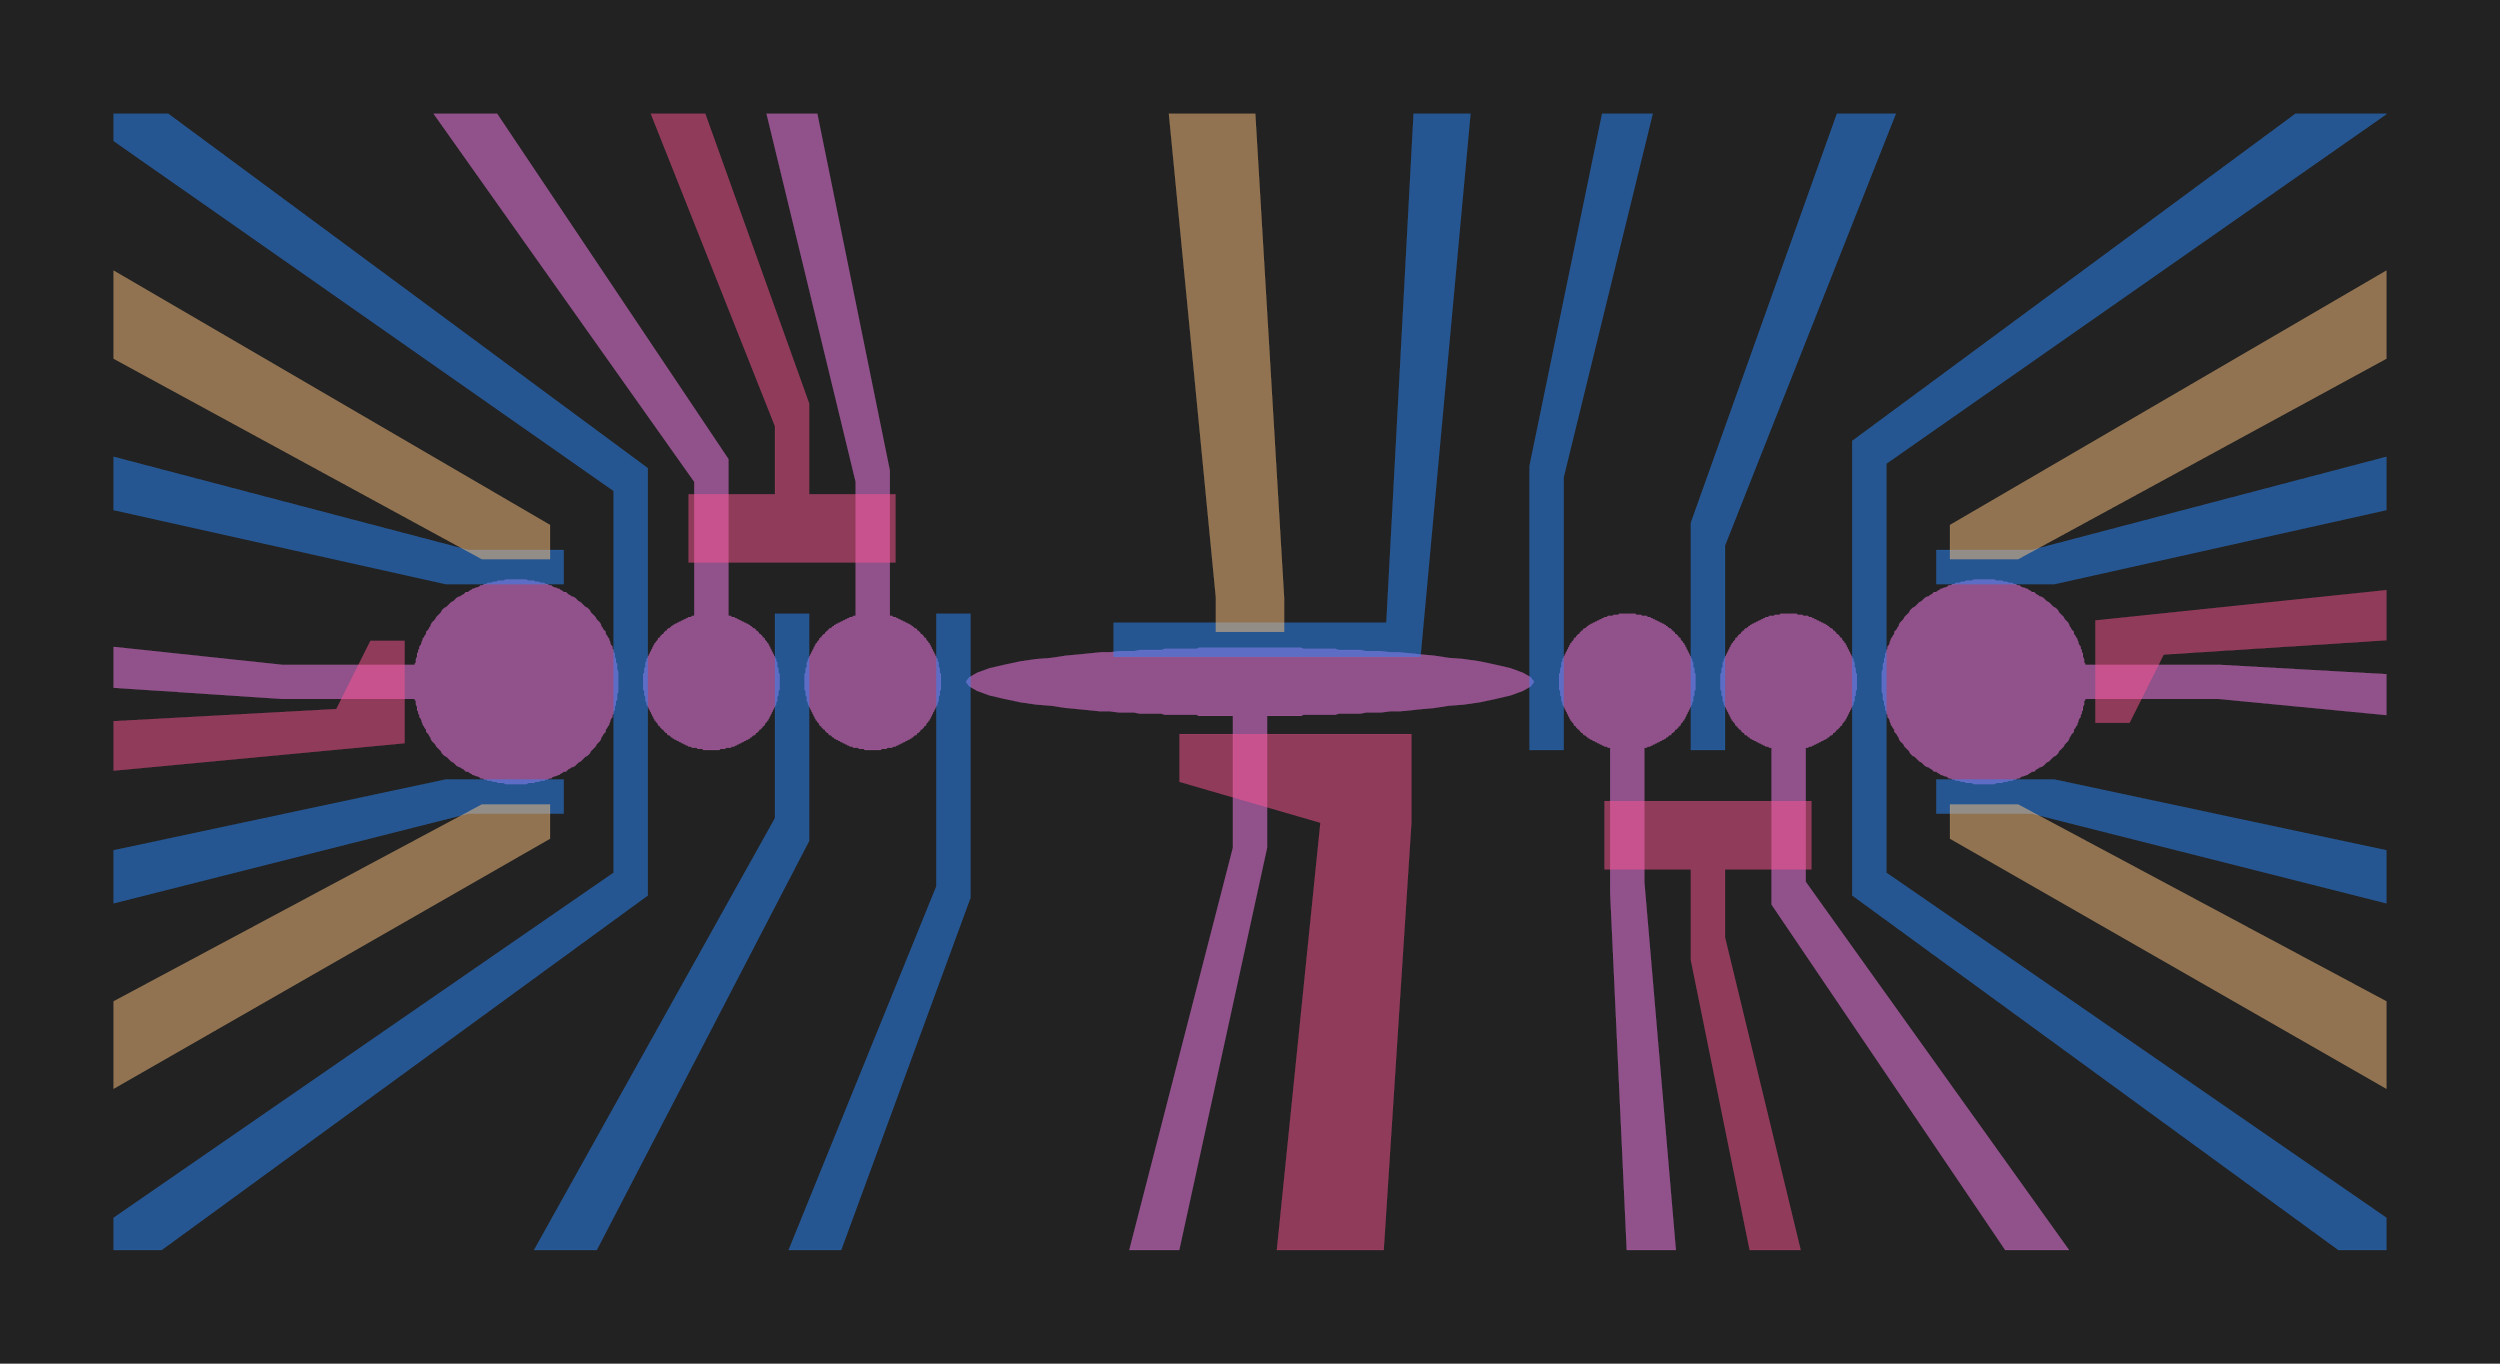 <?xml version="1.0" encoding="UTF-8"?>
<svg xmlns="http://www.w3.org/2000/svg" xmlns:xlink="http://www.w3.org/1999/xlink"
     width="22000.0" height="12000.0" viewBox="-11000.0 -6000.0 22000.0 12000.0">
<defs>
<style type="text/css">
.l20d0 {stroke: rgb(255, 85, 147); fill: rgb(255, 85, 147); fill-opacity: 0.5;}
.l10d0 {stroke: rgb(42, 139, 255); fill: rgb(42, 139, 255); fill-opacity: 0.5;}
.l6d0 {stroke: rgb(255, 197, 128); fill: rgb(255, 197, 128); fill-opacity: 0.5;}
.l14d0 {stroke: rgb(255, 128, 243); fill: rgb(255, 128, 243); fill-opacity: 0.5;}
</style>
</defs>
<rect x="-11000.0" y="-6000.0" width="22000.0" height="12000.0" fill="#222" stroke="none"/>
<g id="Sliced" transform="scale(1 -1)">
<polygon class="l14d0" points="-4660.0,-590.0 -4620.0,-590.0 -4610.0,-580.0 -4570.0,-580.0 -4560.0,-570.0 -4540.0,-570.0 -4530.0,-560.0 -4520.0,-560.0 -4510.0,-550.0 -4500.0,-550.0 -4490.0,-540.0 -4480.0,-540.0 -4470.0,-530.0 -4460.0,-530.0 -4450.0,-520.0 -4440.0,-520.0 -4430.0,-510.0 -4420.0,-510.0 -4410.0,-500.0 -4400.0,-500.0 -4400.0,-490.0 -4390.0,-490.0 -4370.0,-470.0 -4360.0,-470.0 -4350.0,-460.0 -4350.0,-450.0 -4340.0,-450.0 -4320.0,-430.0 -4320.0,-420.0 -4310.0,-420.0 -4290.0,-400.0 -4290.0,-390.0 -4280.0,-390.0 -4270.0,-380.0 -4270.0,-370.0 -4250.0,-350.0 -4250.0,-340.0 -4240.0,-340.0 -4240.0,-330.0 -4230.0,-320.0 -4230.0,-310.0 -4220.0,-300.0 -4220.0,-290.0 -4210.0,-280.0 -4210.0,-270.0 -4200.0,-260.0 -4200.0,-250.0 -4190.0,-240.0 -4190.0,-230.0 -4180.0,-220.0 -4180.0,-210.0 -4170.0,-200.0 -4170.0,-180.0 -4160.0,-170.0 -4160.0,-130.0 -4150.0,-120.0 -4150.0,-80.0 -4140.0,-70.0 -4140.0,70.0 -4150.0,80.0 -4150.0,120.0 -4160.0,130.0 -4160.0,170.0 -4170.0,180.0 -4170.0,200.0 -4180.0,210.0 -4180.0,220.0 -4190.0,230.0 -4190.0,240.0 -4200.0,250.0 -4200.0,260.0 -4210.0,270.0 -4210.0,280.0 -4220.0,290.0 -4220.0,300.0 -4230.0,310.0 -4230.0,320.0 -4240.0,330.0 -4240.0,340.0 -4250.0,340.0 -4250.0,350.0 -4270.0,370.0 -4270.0,380.0 -4280.0,390.0 -4290.0,390.0 -4290.0,400.0 -4310.0,420.0 -4320.0,420.0 -4320.0,430.0 -4340.0,450.0 -4350.0,450.0 -4350.0,460.0 -4360.0,470.0 -4370.0,470.0 -4390.0,490.0 -4400.0,490.0 -4400.0,500.0 -4410.0,500.0 -4420.0,510.0 -4430.0,510.0 -4440.0,520.0 -4450.0,520.0 -4460.0,530.0 -4470.0,530.0 -4480.0,540.0 -4490.0,540.0 -4500.0,550.0 -4510.0,550.0 -4520.0,560.0 -4530.0,560.0 -4540.0,570.0 -4560.0,570.0 -4570.0,580.0 -4590.0,580.0 -4590.0,1960.0 -6626.3,5000.0 -7184.52,5000.0 -4890.0,1760.0 -4890.0,580.0 -4910.0,580.0 -4920.0,570.0 -4940.0,570.0 -4950.0,560.0 -4960.0,560.0 -4970.0,550.0 -4980.0,550.0 -4990.0,540.0 -5000.0,540.0 -5010.0,530.0 -5020.0,530.0 -5030.0,520.0 -5040.0,520.0 -5050.0,510.0 -5060.0,510.0 -5070.0,500.0 -5080.0,500.0 -5080.0,490.0 -5090.0,490.0 -5110.0,470.0 -5120.0,470.0 -5130.0,460.0 -5130.0,450.0 -5140.0,450.0 -5160.0,430.0 -5160.0,420.0 -5170.0,420.0 -5190.0,400.0 -5190.0,390.0 -5200.0,390.0 -5210.0,380.0 -5210.0,370.0 -5230.0,350.0 -5230.0,340.0 -5240.0,340.0 -5240.0,330.0 -5250.0,320.0 -5250.0,310.0 -5260.0,300.0 -5260.0,290.0 -5270.0,280.0 -5270.0,270.0 -5280.0,260.0 -5280.0,250.0 -5290.0,240.0 -5290.0,230.0 -5300.0,220.0 -5300.0,210.0 -5310.0,200.0 -5310.0,180.0 -5320.0,170.0 -5320.0,130.0 -5330.0,120.0 -5330.0,80.0 -5340.0,70.0 -5340.0,-70.0 -5330.0,-80.0 -5330.0,-120.0 -5320.0,-130.0 -5320.0,-170.0 -5310.0,-180.0 -5310.0,-200.0 -5300.0,-210.0 -5300.0,-220.0 -5290.0,-230.0 -5290.0,-240.0 -5280.0,-250.0 -5280.0,-260.0 -5270.0,-270.0 -5270.0,-280.0 -5260.0,-290.0 -5260.0,-300.0 -5250.0,-310.0 -5250.0,-320.0 -5240.0,-330.0 -5240.0,-340.0 -5230.0,-340.0 -5230.0,-350.0 -5210.0,-370.0 -5210.0,-380.0 -5200.0,-390.0 -5190.0,-390.0 -5190.0,-400.0 -5170.0,-420.0 -5160.0,-420.0 -5160.0,-430.0 -5140.0,-450.0 -5130.0,-450.0 -5130.0,-460.0 -5120.0,-470.0 -5110.0,-470.0 -5090.0,-490.0 -5080.0,-490.0 -5080.0,-500.0 -5070.0,-500.0 -5060.0,-510.0 -5050.0,-510.0 -5040.0,-520.0 -5030.0,-520.0 -5020.0,-530.0 -5010.0,-530.0 -5000.0,-540.0 -4990.0,-540.0 -4980.0,-550.0 -4970.0,-550.0 -4960.0,-560.0 -4950.0,-560.0 -4940.0,-570.0 -4920.0,-570.0 -4910.0,-580.0 -4870.0,-580.0 -4860.0,-590.0 -4820.0,-590.0 -4810.0,-600.0 -4670.0,-600.0"/>
<polygon class="l14d0" points="-3240.0,-590.0 -3200.0,-590.0 -3190.0,-580.0 -3150.0,-580.0 -3140.0,-570.0 -3120.0,-570.0 -3110.0,-560.0 -3100.0,-560.0 -3090.0,-550.0 -3080.0,-550.0 -3070.0,-540.0 -3060.0,-540.0 -3050.0,-530.0 -3040.0,-530.0 -3030.0,-520.0 -3020.0,-520.0 -3010.0,-510.0 -3000.0,-510.0 -2990.0,-500.0 -2980.0,-500.0 -2980.0,-490.0 -2970.0,-490.0 -2950.0,-470.0 -2940.0,-470.0 -2930.0,-460.0 -2930.0,-450.0 -2920.0,-450.0 -2900.0,-430.0 -2900.0,-420.0 -2890.0,-420.0 -2870.0,-400.0 -2870.0,-390.0 -2860.0,-390.0 -2850.0,-380.0 -2850.0,-370.0 -2830.0,-350.0 -2830.0,-340.0 -2820.0,-340.0 -2820.0,-330.0 -2810.0,-320.0 -2810.0,-310.0 -2800.0,-300.0 -2800.0,-290.0 -2790.0,-280.0 -2790.0,-270.0 -2780.0,-260.0 -2780.0,-250.0 -2770.0,-240.0 -2770.0,-230.0 -2760.0,-220.0 -2760.0,-210.0 -2750.0,-200.0 -2750.0,-180.0 -2740.0,-170.0 -2740.0,-130.0 -2730.0,-120.0 -2730.0,-80.0 -2720.0,-70.0 -2720.0,70.0 -2730.0,80.0 -2730.0,120.0 -2740.0,130.0 -2740.0,170.0 -2750.0,180.0 -2750.0,200.0 -2760.0,210.0 -2760.0,220.0 -2770.0,230.0 -2770.0,240.0 -2780.0,250.0 -2780.0,260.0 -2790.0,270.0 -2790.0,280.0 -2800.0,290.0 -2800.0,300.0 -2810.0,310.0 -2810.0,320.0 -2820.0,330.0 -2820.0,340.0 -2830.0,340.0 -2830.0,350.0 -2850.0,370.0 -2850.0,380.0 -2860.0,390.0 -2870.0,390.0 -2870.0,400.0 -2890.0,420.0 -2900.0,420.0 -2900.0,430.0 -2920.0,450.0 -2930.0,450.0 -2930.0,460.0 -2940.0,470.0 -2950.0,470.0 -2970.0,490.0 -2980.0,490.0 -2980.0,500.0 -2990.0,500.0 -3000.0,510.0 -3010.0,510.0 -3020.0,520.0 -3030.0,520.0 -3040.0,530.0 -3050.0,530.0 -3060.0,540.0 -3070.0,540.0 -3080.0,550.0 -3090.0,550.0 -3100.0,560.0 -3110.0,560.0 -3120.0,570.0 -3140.0,570.0 -3150.0,580.0 -3170.0,580.0 -3170.0,1860.0 -3808.23,5000.0 -4254.28,5000.0 -3470.0,1760.0 -3470.0,580.0 -3490.0,580.0 -3500.0,570.0 -3520.0,570.0 -3530.0,560.0 -3540.0,560.0 -3550.0,550.0 -3560.0,550.0 -3570.0,540.0 -3580.0,540.0 -3590.0,530.0 -3600.0,530.0 -3610.0,520.0 -3620.0,520.0 -3630.0,510.0 -3640.0,510.0 -3650.0,500.0 -3660.0,500.0 -3660.0,490.0 -3670.0,490.0 -3690.0,470.0 -3700.0,470.0 -3710.0,460.0 -3710.0,450.0 -3720.0,450.0 -3740.0,430.0 -3740.0,420.0 -3750.0,420.0 -3770.0,400.0 -3770.0,390.0 -3780.0,390.0 -3790.0,380.0 -3790.0,370.0 -3810.0,350.0 -3810.0,340.0 -3820.0,340.0 -3820.0,330.0 -3830.0,320.0 -3830.0,310.0 -3840.0,300.0 -3840.0,290.0 -3850.0,280.0 -3850.0,270.0 -3860.0,260.0 -3860.0,250.0 -3870.0,240.0 -3870.0,230.0 -3880.0,220.0 -3880.0,210.0 -3890.0,200.0 -3890.0,180.0 -3900.0,170.0 -3900.0,130.0 -3910.0,120.0 -3910.0,80.0 -3920.0,70.0 -3920.0,-70.0 -3910.0,-80.0 -3910.0,-120.0 -3900.0,-130.0 -3900.0,-170.0 -3890.0,-180.0 -3890.0,-200.0 -3880.0,-210.0 -3880.0,-220.0 -3870.0,-230.0 -3870.0,-240.0 -3860.0,-250.0 -3860.0,-260.0 -3850.0,-270.0 -3850.0,-280.0 -3840.0,-290.0 -3840.0,-300.0 -3830.0,-310.0 -3830.0,-320.0 -3820.0,-330.0 -3820.0,-340.0 -3810.0,-340.0 -3810.0,-350.0 -3790.0,-370.0 -3790.0,-380.0 -3780.0,-390.0 -3770.0,-390.0 -3770.0,-400.0 -3750.0,-420.0 -3740.0,-420.0 -3740.0,-430.0 -3720.0,-450.0 -3710.0,-450.0 -3710.0,-460.0 -3700.0,-470.0 -3690.0,-470.0 -3670.0,-490.0 -3660.0,-490.0 -3660.0,-500.0 -3650.0,-500.0 -3640.0,-510.0 -3630.0,-510.0 -3620.0,-520.0 -3610.0,-520.0 -3600.0,-530.0 -3590.0,-530.0 -3580.0,-540.0 -3570.0,-540.0 -3560.0,-550.0 -3550.0,-550.0 -3540.0,-560.0 -3530.0,-560.0 -3520.0,-570.0 -3500.0,-570.0 -3490.0,-580.0 -3450.0,-580.0 -3440.0,-590.0 -3400.0,-590.0 -3390.0,-600.0 -3250.0,-600.0"/>
<polygon class="l14d0" points="-6350.0,-890.0 -6300.0,-890.0 -6290.0,-880.0 -6260.0,-880.0 -6240.0,-870.0 -6210.0,-870.0 -6200.0,-860.0 -6180.0,-860.0 -6170.0,-850.0 -6150.0,-850.0 -6140.0,-840.0 -6120.0,-830.0 -6110.0,-830.0 -6090.0,-820.0 -6080.0,-820.0 -6070.0,-810.0 -6050.0,-800.0 -6040.0,-790.0 -6020.0,-790.0 -6000.0,-770.0 -5980.0,-760.0 -5970.0,-750.0 -5960.0,-750.0 -5940.0,-740.0 -5910.0,-710.0 -5890.0,-700.0 -5850.0,-660.0 -5830.0,-650.0 -5810.0,-630.0 -5800.0,-610.0 -5760.0,-570.0 -5750.0,-550.0 -5720.0,-520.0 -5710.0,-500.0 -5710.0,-490.0 -5700.0,-480.0 -5690.0,-460.0 -5670.0,-440.0 -5670.0,-420.0 -5660.0,-410.0 -5650.0,-390.0 -5640.0,-380.0 -5640.0,-370.0 -5630.0,-350.0 -5630.0,-340.0 -5620.0,-320.0 -5610.0,-310.0 -5610.0,-290.0 -5600.0,-280.0 -5600.0,-260.0 -5590.0,-250.0 -5590.0,-220.0 -5580.0,-200.0 -5580.0,-170.0 -5570.0,-160.0 -5570.0,-110.0 -5560.0,-90.0 -5560.0,90.0 -5570.0,110.0 -5570.0,160.0 -5580.0,170.0 -5580.0,200.0 -5590.0,220.0 -5590.0,250.0 -5600.0,260.0 -5600.0,280.0 -5610.0,290.0 -5610.0,310.0 -5620.0,320.0 -5630.0,340.0 -5630.0,350.0 -5640.0,370.0 -5640.0,380.0 -5650.0,390.0 -5660.0,410.0 -5670.0,420.0 -5670.0,440.0 -5690.0,460.0 -5700.0,480.0 -5710.0,490.0 -5710.0,500.0 -5720.0,520.0 -5750.0,550.0 -5760.0,570.0 -5800.0,610.0 -5810.0,630.0 -5830.0,650.0 -5850.0,660.0 -5890.0,700.0 -5910.0,710.0 -5940.0,740.0 -5960.0,750.0 -5970.0,750.0 -5980.0,760.0 -6000.0,770.0 -6020.0,790.0 -6040.0,790.0 -6050.0,800.0 -6070.0,810.0 -6080.0,820.0 -6090.0,820.0 -6110.0,830.0 -6120.0,830.0 -6140.0,840.0 -6150.0,850.0 -6170.0,850.0 -6180.0,860.0 -6200.0,860.0 -6210.0,870.0 -6240.0,870.0 -6260.0,880.0 -6290.0,880.0 -6300.0,890.0 -6350.0,890.0 -6370.0,900.0 -6550.0,900.0 -6570.0,890.0 -6620.0,890.0 -6630.0,880.0 -6660.0,880.0 -6680.0,870.0 -6710.0,870.0 -6720.0,860.0 -6740.0,860.0 -6750.0,850.0 -6770.0,850.0 -6780.0,840.0 -6800.0,830.0 -6810.0,830.0 -6830.0,820.0 -6840.0,820.0 -6850.0,810.0 -6870.0,800.0 -6880.0,790.0 -6900.0,790.0 -6920.0,770.0 -6940.0,760.0 -6950.0,750.0 -6960.0,750.0 -6980.0,740.0 -7010.0,710.0 -7030.0,700.0 -7070.0,660.0 -7090.0,650.0 -7110.0,630.0 -7120.0,610.0 -7160.0,570.0 -7170.0,550.0 -7200.0,520.0 -7210.0,500.0 -7210.0,490.0 -7220.0,480.0 -7230.0,460.0 -7250.0,440.0 -7250.0,420.0 -7260.0,410.0 -7270.0,390.0 -7280.0,380.0 -7280.0,370.0 -7290.0,350.0 -7290.0,340.0 -7300.0,320.0 -7310.0,310.0 -7310.0,290.0 -7320.0,280.0 -7320.0,260.0 -7330.0,250.0 -7330.0,220.0 -7340.0,200.0 -7340.0,170.0 -7350.0,160.0 -7350.0,150.0 -8520.0,150.0 -10000.0,307.33 -10000.0,-52.12 -8520.0,-150.0 -7350.0,-150.0 -7350.0,-160.0 -7340.0,-170.0 -7340.0,-200.0 -7330.0,-220.0 -7330.0,-250.0 -7320.0,-260.0 -7320.0,-280.0 -7310.0,-290.0 -7310.0,-310.0 -7300.0,-320.0 -7290.0,-340.0 -7290.0,-350.0 -7280.0,-370.0 -7280.0,-380.0 -7270.0,-390.0 -7260.0,-410.0 -7250.0,-420.0 -7250.0,-440.0 -7230.0,-460.0 -7220.0,-480.0 -7210.0,-490.0 -7210.0,-500.0 -7200.0,-520.0 -7170.0,-550.0 -7160.0,-570.0 -7120.0,-610.0 -7110.0,-630.0 -7090.0,-650.0 -7070.0,-660.0 -7030.0,-700.0 -7010.0,-710.0 -6980.0,-740.0 -6960.0,-750.0 -6950.0,-750.0 -6940.0,-760.0 -6920.0,-770.0 -6900.0,-790.0 -6880.0,-790.0 -6870.0,-800.0 -6850.0,-810.0 -6840.0,-820.0 -6830.0,-820.0 -6810.0,-830.0 -6800.0,-830.0 -6780.0,-840.0 -6770.0,-850.0 -6750.0,-850.0 -6740.0,-860.0 -6720.0,-860.0 -6710.0,-870.0 -6680.0,-870.0 -6660.0,-880.0 -6630.0,-880.0 -6620.0,-890.0 -6570.0,-890.0 -6550.0,-900.0 -6370.0,-900.0"/>
<polygon class="l14d0" points="6570.0,-890.0 6620.0,-890.0 6630.0,-880.0 6660.0,-880.0 6680.0,-870.0 6710.0,-870.0 6720.0,-860.0 6740.0,-860.0 6750.0,-850.0 6770.0,-850.0 6780.0,-840.0 6800.0,-830.0 6810.0,-830.0 6830.0,-820.0 6840.0,-820.0 6850.0,-810.0 6870.0,-800.0 6880.0,-790.0 6900.0,-790.0 6920.0,-770.0 6940.0,-760.0 6950.0,-750.0 6960.0,-750.0 6980.0,-740.0 7010.0,-710.0 7030.0,-700.0 7070.0,-660.0 7090.0,-650.0 7110.0,-630.0 7120.0,-610.0 7160.0,-570.0 7170.0,-550.0 7200.0,-520.0 7210.0,-500.0 7210.0,-490.0 7220.0,-480.0 7230.0,-460.0 7250.0,-440.0 7250.0,-420.0 7260.0,-410.0 7270.0,-390.0 7280.0,-380.0 7280.0,-370.0 7290.0,-350.0 7290.0,-340.0 7300.0,-320.0 7310.0,-310.0 7310.0,-290.0 7320.0,-280.0 7320.0,-260.0 7330.0,-250.0 7330.0,-220.0 7340.0,-200.0 7340.0,-170.0 7350.0,-160.0 7350.0,-150.0 8520.0,-150.0 10000.0,-292.62 10000.0,66.83 8520.0,150.0 7350.0,150.0 7350.0,160.0 7340.0,170.0 7340.0,200.0 7330.0,220.0 7330.0,250.0 7320.0,260.0 7320.0,280.0 7310.0,290.0 7310.0,310.0 7300.0,320.0 7290.0,340.0 7290.0,350.0 7280.0,370.0 7280.0,380.0 7270.0,390.0 7260.0,410.0 7250.0,420.0 7250.0,440.0 7230.0,460.0 7220.0,480.0 7210.0,490.0 7210.0,500.0 7200.0,520.0 7170.0,550.0 7160.0,570.0 7120.0,610.0 7110.0,630.0 7090.0,650.0 7070.0,660.0 7030.0,700.0 7010.0,710.0 6980.0,740.0 6960.0,750.0 6950.0,750.0 6940.0,760.0 6920.0,770.0 6900.0,790.0 6880.0,790.0 6870.0,800.0 6850.0,810.0 6840.0,820.0 6830.0,820.0 6810.0,830.0 6800.0,830.0 6780.0,840.0 6770.0,850.0 6750.0,850.0 6740.0,860.0 6720.0,860.0 6710.0,870.0 6680.0,870.0 6660.0,880.0 6630.0,880.0 6620.0,890.0 6570.0,890.0 6550.0,900.0 6370.0,900.0 6350.0,890.0 6300.0,890.0 6290.0,880.0 6260.0,880.0 6240.0,870.0 6210.0,870.0 6200.0,860.0 6180.0,860.0 6170.0,850.0 6150.0,850.0 6140.0,840.0 6120.0,830.0 6110.0,830.0 6090.0,820.0 6080.0,820.0 6070.0,810.0 6050.0,800.0 6040.0,790.0 6020.0,790.0 6000.0,770.0 5980.0,760.0 5970.0,750.0 5960.0,750.0 5940.0,740.0 5910.0,710.0 5890.0,700.0 5850.0,660.0 5830.0,650.0 5810.0,630.0 5800.0,610.0 5760.0,570.0 5750.0,550.0 5720.0,520.0 5710.0,500.0 5710.0,490.0 5700.0,480.0 5690.0,460.0 5670.0,440.0 5670.0,420.0 5660.0,410.0 5650.0,390.0 5640.0,380.0 5640.0,370.0 5630.0,350.0 5630.0,340.0 5620.0,320.0 5610.0,310.0 5610.0,290.0 5600.0,280.0 5600.0,260.0 5590.0,250.0 5590.0,220.0 5580.0,200.0 5580.0,170.0 5570.0,160.0 5570.0,110.0 5560.0,90.0 5560.0,-90.0 5570.0,-110.0 5570.0,-160.0 5580.0,-170.0 5580.0,-200.0 5590.0,-220.0 5590.0,-250.0 5600.0,-260.0 5600.0,-280.0 5610.0,-290.0 5610.0,-310.0 5620.0,-320.0 5630.0,-340.0 5630.0,-350.0 5640.0,-370.0 5640.0,-380.0 5650.0,-390.0 5660.0,-410.0 5670.0,-420.0 5670.0,-440.0 5690.0,-460.0 5700.0,-480.0 5710.0,-490.0 5710.0,-500.0 5720.0,-520.0 5750.0,-550.0 5760.0,-570.0 5800.0,-610.0 5810.0,-630.0 5830.0,-650.0 5850.0,-660.0 5890.0,-700.0 5910.0,-710.0 5940.0,-740.0 5960.0,-750.0 5970.0,-750.0 5980.0,-760.0 6000.0,-770.0 6020.0,-790.0 6040.0,-790.0 6050.0,-800.0 6070.0,-810.0 6080.0,-820.0 6090.0,-820.0 6110.0,-830.0 6120.0,-830.0 6140.0,-840.0 6150.0,-850.0 6170.0,-850.0 6180.0,-860.0 6200.0,-860.0 6210.0,-870.0 6240.0,-870.0 6260.0,-880.0 6290.0,-880.0 6300.0,-890.0 6350.0,-890.0 6370.0,-900.0 6550.0,-900.0"/>
<polygon class="l14d0" points="3470.0,-1760.0 3470.0,-580.0 3490.0,-580.0 3500.0,-570.0 3520.0,-570.0 3530.0,-560.0 3540.0,-560.0 3550.0,-550.0 3560.0,-550.0 3570.0,-540.0 3580.0,-540.0 3590.0,-530.0 3600.0,-530.0 3610.0,-520.0 3620.0,-520.0 3630.0,-510.0 3640.0,-510.0 3650.0,-500.0 3660.0,-500.0 3660.0,-490.0 3670.0,-490.0 3690.0,-470.0 3700.0,-470.0 3710.0,-460.0 3710.0,-450.0 3720.0,-450.0 3740.0,-430.0 3740.0,-420.0 3750.0,-420.0 3770.0,-400.0 3770.0,-390.0 3780.0,-390.0 3790.0,-380.0 3790.0,-370.0 3810.0,-350.0 3810.0,-340.0 3820.0,-340.0 3820.0,-330.0 3830.0,-320.0 3830.0,-310.0 3840.0,-300.0 3840.0,-290.0 3850.0,-280.0 3850.0,-270.0 3860.0,-260.0 3860.0,-250.0 3870.0,-240.0 3870.0,-230.0 3880.0,-220.0 3880.0,-210.0 3890.0,-200.0 3890.0,-180.0 3900.0,-170.0 3900.0,-130.0 3910.0,-120.0 3910.0,-80.0 3920.0,-70.0 3920.0,70.0 3910.0,80.0 3910.0,120.0 3900.0,130.0 3900.0,170.0 3890.0,180.0 3890.0,200.0 3880.0,210.0 3880.0,220.0 3870.0,230.0 3870.0,240.0 3860.0,250.0 3860.0,260.0 3850.0,270.0 3850.0,280.0 3840.0,290.0 3840.0,300.0 3830.0,310.0 3830.0,320.0 3820.0,330.0 3820.0,340.0 3810.0,340.0 3810.0,350.0 3790.0,370.0 3790.0,380.0 3780.0,390.0 3770.0,390.0 3770.0,400.0 3750.0,420.0 3740.0,420.0 3740.0,430.0 3720.0,450.0 3710.0,450.0 3710.0,460.0 3700.0,470.0 3690.0,470.0 3670.0,490.0 3660.0,490.0 3660.0,500.0 3650.0,500.0 3640.0,510.0 3630.0,510.0 3620.0,520.0 3610.0,520.0 3600.0,530.0 3590.0,530.0 3580.0,540.0 3570.0,540.0 3560.0,550.0 3550.0,550.0 3540.0,560.0 3530.0,560.0 3520.0,570.0 3500.0,570.0 3490.0,580.0 3450.0,580.0 3440.0,590.0 3400.0,590.0 3390.0,600.0 3250.0,600.0 3240.0,590.0 3200.0,590.0 3190.0,580.0 3150.0,580.0 3140.0,570.0 3120.0,570.0 3110.0,560.0 3100.0,560.0 3090.0,550.0 3080.0,550.0 3070.0,540.0 3060.0,540.0 3050.0,530.0 3040.0,530.0 3030.0,520.0 3020.0,520.0 3010.0,510.0 3000.0,510.0 2990.0,500.0 2980.0,500.0 2980.0,490.0 2970.0,490.0 2950.0,470.0 2940.0,470.0 2930.0,460.0 2930.0,450.0 2920.0,450.0 2900.0,430.0 2900.0,420.0 2890.0,420.0 2870.0,400.0 2870.0,390.0 2860.0,390.0 2850.0,380.0 2850.0,370.0 2830.0,350.0 2830.0,340.0 2820.0,340.0 2820.0,330.0 2810.0,320.0 2810.0,310.0 2800.0,300.0 2800.0,290.0 2790.0,280.0 2790.0,270.0 2780.0,260.0 2780.0,250.0 2770.0,240.0 2770.0,230.0 2760.0,220.0 2760.0,210.0 2750.0,200.0 2750.0,180.0 2740.0,170.0 2740.0,130.0 2730.0,120.0 2730.0,80.0 2720.0,70.0 2720.0,-70.0 2730.0,-80.0 2730.0,-120.0 2740.0,-130.0 2740.0,-170.0 2750.0,-180.0 2750.0,-200.0 2760.0,-210.0 2760.0,-220.0 2770.0,-230.0 2770.0,-240.0 2780.0,-250.0 2780.0,-260.0 2790.0,-270.0 2790.0,-280.0 2800.0,-290.0 2800.0,-300.0 2810.0,-310.0 2810.0,-320.0 2820.0,-330.0 2820.0,-340.0 2830.0,-340.0 2830.0,-350.0 2850.0,-370.0 2850.0,-380.0 2860.0,-390.0 2870.0,-390.0 2870.0,-400.0 2890.0,-420.0 2900.0,-420.0 2900.0,-430.0 2920.0,-450.0 2930.0,-450.0 2930.0,-460.0 2940.0,-470.0 2950.0,-470.0 2970.0,-490.0 2980.0,-490.0 2980.0,-500.0 2990.0,-500.0 3000.0,-510.0 3010.0,-510.0 3020.0,-520.0 3030.0,-520.0 3040.0,-530.0 3050.0,-530.0 3060.0,-540.0 3070.0,-540.0 3080.0,-550.0 3090.0,-550.0 3100.0,-560.0 3110.0,-560.0 3120.0,-570.0 3140.0,-570.0 3150.0,-580.0 3170.0,-580.0 3170.0,-1860.0 3315.59,-5000.0 3747.39,-5000.0"/>
<polygon class="l14d0" points="4890.0,-1760.0 4890.0,-580.0 4910.0,-580.0 4920.0,-570.0 4940.0,-570.0 4950.0,-560.0 4960.0,-560.0 4970.0,-550.0 4980.0,-550.0 4990.0,-540.0 5000.0,-540.0 5010.0,-530.0 5020.0,-530.0 5030.0,-520.0 5040.0,-520.0 5050.0,-510.0 5060.0,-510.0 5070.0,-500.0 5080.0,-500.0 5080.0,-490.0 5090.0,-490.0 5110.0,-470.0 5120.0,-470.0 5130.0,-460.0 5130.0,-450.0 5140.0,-450.0 5160.0,-430.0 5160.0,-420.0 5170.0,-420.0 5190.0,-400.0 5190.0,-390.0 5200.0,-390.0 5210.0,-380.0 5210.0,-370.0 5230.0,-350.0 5230.0,-340.0 5240.0,-340.0 5240.0,-330.0 5250.0,-320.0 5250.0,-310.0 5260.0,-300.0 5260.0,-290.0 5270.0,-280.0 5270.0,-270.0 5280.0,-260.0 5280.0,-250.0 5290.0,-240.0 5290.0,-230.0 5300.0,-220.0 5300.0,-210.0 5310.0,-200.0 5310.0,-180.0 5320.0,-170.0 5320.0,-130.0 5330.0,-120.0 5330.0,-80.0 5340.0,-70.0 5340.0,70.0 5330.0,80.0 5330.0,120.0 5320.0,130.0 5320.0,170.0 5310.0,180.0 5310.0,200.0 5300.0,210.0 5300.0,220.0 5290.0,230.0 5290.0,240.0 5280.0,250.0 5280.0,260.0 5270.0,270.0 5270.0,280.0 5260.0,290.0 5260.0,300.0 5250.0,310.0 5250.0,320.0 5240.0,330.0 5240.0,340.0 5230.0,340.0 5230.0,350.0 5210.0,370.0 5210.0,380.0 5200.0,390.0 5190.0,390.0 5190.0,400.0 5170.0,420.0 5160.0,420.0 5160.0,430.0 5140.0,450.0 5130.0,450.0 5130.0,460.0 5120.0,470.0 5110.0,470.0 5090.0,490.0 5080.0,490.0 5080.0,500.0 5070.0,500.0 5060.0,510.0 5050.0,510.0 5040.0,520.0 5030.0,520.0 5020.0,530.0 5010.0,530.0 5000.0,540.0 4990.0,540.0 4980.0,550.0 4970.0,550.0 4960.0,560.0 4950.0,560.0 4940.0,570.0 4920.0,570.0 4910.0,580.0 4870.0,580.0 4860.0,590.0 4820.0,590.0 4810.0,600.0 4670.0,600.0 4660.0,590.0 4620.0,590.0 4610.0,580.0 4570.0,580.0 4560.0,570.0 4540.0,570.0 4530.0,560.0 4520.0,560.0 4510.0,550.0 4500.0,550.0 4490.0,540.0 4480.0,540.0 4470.0,530.0 4460.0,530.0 4450.0,520.0 4440.0,520.0 4430.0,510.0 4420.0,510.0 4410.0,500.0 4400.0,500.0 4400.0,490.0 4390.0,490.0 4370.0,470.0 4360.0,470.0 4350.0,460.0 4350.0,450.0 4340.0,450.0 4320.0,430.0 4320.0,420.0 4310.0,420.0 4290.0,400.0 4290.0,390.0 4280.0,390.0 4270.0,380.0 4270.0,370.0 4250.0,350.0 4250.0,340.0 4240.0,340.0 4240.0,330.0 4230.0,320.0 4230.0,310.0 4220.0,300.0 4220.0,290.0 4210.0,280.0 4210.0,270.0 4200.0,260.0 4200.0,250.0 4190.0,240.0 4190.0,230.0 4180.0,220.0 4180.0,210.0 4170.0,200.0 4170.0,180.0 4160.0,170.0 4160.0,130.0 4150.0,120.0 4150.0,80.0 4140.0,70.0 4140.0,-70.0 4150.0,-80.0 4150.0,-120.0 4160.0,-130.0 4160.0,-170.0 4170.0,-180.0 4170.0,-200.0 4180.0,-210.0 4180.0,-220.0 4190.0,-230.0 4190.0,-240.0 4200.0,-250.0 4200.0,-260.0 4210.0,-270.0 4210.0,-280.0 4220.0,-290.0 4220.0,-300.0 4230.0,-310.0 4230.0,-320.0 4240.0,-330.0 4240.0,-340.0 4250.0,-340.0 4250.0,-350.0 4270.0,-370.0 4270.0,-380.0 4280.0,-390.0 4290.0,-390.0 4290.0,-400.0 4310.0,-420.0 4320.0,-420.0 4320.0,-430.0 4340.0,-450.0 4350.0,-450.0 4350.0,-460.0 4360.0,-470.0 4370.0,-470.0 4390.0,-490.0 4400.0,-490.0 4400.0,-500.0 4410.0,-500.0 4420.0,-510.0 4430.0,-510.0 4440.0,-520.0 4450.0,-520.0 4460.0,-530.0 4470.0,-530.0 4480.0,-540.0 4490.0,-540.0 4500.0,-550.0 4510.0,-550.0 4520.0,-560.0 4530.0,-560.0 4540.0,-570.0 4560.0,-570.0 4570.0,-580.0 4590.0,-580.0 4590.0,-1960.0 6646.1,-5000.0 7206.81,-5000.0"/>
<polygon class="l14d0" points="150.0,-1460.0 150.0,-300.0 450.0,-300.0 470.0,-290.0 750.0,-290.0 780.0,-280.0 970.0,-280.0 1020.0,-270.0 1150.0,-270.0 1230.0,-260.0 1310.0,-260.0 1510.0,-240.0 1620.0,-230.0 1750.0,-210.0 1880.0,-200.0 2020.0,-180.0 2160.0,-150.0 2290.0,-120.0 2400.0,-80.0 2470.0,-40.0 2500.0,0.0 2470.0,40.0 2400.0,80.0 2290.0,120.0 2160.0,150.0 2020.0,180.0 1880.0,200.0 1750.0,210.0 1620.0,230.0 1510.0,240.0 1310.0,260.0 1230.0,260.0 1150.0,270.0 1020.0,270.0 970.0,280.0 780.0,280.0 750.0,290.0 470.0,290.0 450.0,300.0 -450.0,300.0 -470.0,290.0 -750.0,290.0 -780.0,280.0 -970.0,280.0 -1020.0,270.0 -1150.0,270.0 -1230.0,260.0 -1310.0,260.0 -1510.0,240.0 -1620.0,230.0 -1750.0,210.0 -1880.0,200.0 -2020.0,180.0 -2160.0,150.0 -2290.0,120.0 -2400.0,80.0 -2470.0,40.0 -2500.0,0.0 -2470.0,-40.0 -2400.0,-80.0 -2290.0,-120.0 -2160.0,-150.0 -2020.0,-180.0 -1880.0,-200.0 -1750.0,-210.0 -1620.0,-230.0 -1510.0,-240.0 -1310.0,-260.0 -1230.0,-260.0 -1150.0,-270.0 -1020.0,-270.0 -970.0,-280.0 -780.0,-280.0 -750.0,-290.0 -470.0,-290.0 -450.0,-300.0 -150.0,-300.0 -150.0,-1460.0 -1061.69,-5000.0 -622.86,-5000.0"/>
<polygon class="l10d0" points="4180.0,1200.0 5683.28,5000.0 5165.51,5000.0 3880.0,1400.0 3880.0,-600.0 4180.0,-600.0"/>
<polygon class="l10d0" points="2760.0,1800.0 3543.83,5000.0 3099.03,5000.0 2460.0,1900.0 2460.0,-600.0 2760.0,-600.0"/>
<polygon class="l10d0" points="1940.33,5000.0 1439.83,5000.0 1200.0,520.0 -1200.0,520.0 -1200.0,220.0 1500.0,220.0"/>
<polygon class="l10d0" points="-5300.0,-1880.0 -5300.0,1880.0 -9521.3,5000.0 -10000.0,5000.0 -10000.0,4759.64 -5600.0,1680.0 -5600.0,-1680.0 -10000.0,-4716.43 -10000.0,-5000.0 -9578.06,-5000.0"/>
<polygon class="l10d0" points="10000.0,-4716.43 5600.0,-1680.0 5600.0,1920.0 10000.0,4995.32 10000.0,5000.0 9201.76,5000.0 5300.0,2120.0 5300.0,-1880.0 9578.06,-5000.0 10000.0,-5000.0"/>
<polygon class="l10d0" points="10000.0,1511.39 10000.0,1979.91 6880.0,1160.0 6040.0,1160.0 6040.0,860.0 7080.0,860.0"/>
<polygon class="l10d0" points="-6040.0,1160.0 -6880.0,1160.0 -10000.0,1979.91 -10000.0,1511.39 -7080.0,860.0 -6040.0,860.0"/>
<polygon class="l10d0" points="-2460.0,-1900.0 -2460.0,600.0 -2760.0,600.0 -2760.0,-1800.0 -4059.69,-5000.0 -3597.8,-5000.0"/>
<polygon class="l10d0" points="-3880.0,-1400.0 -3880.0,600.0 -4180.0,600.0 -4180.0,-1200.0 -6299.93,-5000.0 -5748.83,-5000.0"/>
<polygon class="l10d0" points="10000.0,-1482.54 7080.0,-860.0 6040.0,-860.0 6040.0,-1160.0 6880.0,-1160.0 10000.0,-1949.11"/>
<polygon class="l10d0" points="-6880.0,-1160.0 -6040.0,-1160.0 -6040.0,-860.0 -7080.0,-860.0 -10000.0,-1482.54 -10000.0,-1949.11"/>
<polygon class="l20d0" points="-3120.0,1650.0 -3880.0,1650.0 -3880.0,2450.0 -4794.41,5000.0 -5272.49,5000.0 -4180.0,2250.0 -4180.0,1650.0 -4940.0,1650.0 -4940.0,1050.0 -3120.0,1050.0"/>
<polygon class="l20d0" points="8040.0,240.0 10000.0,366.21 10000.0,806.81 7440.0,540.0 7440.0,-360.0 7740.0,-360.0"/>
<polygon class="l20d0" points="-7440.0,-540.0 -7440.0,360.0 -7740.0,360.0 -8040.0,-240.0 -10000.0,-346.76 -10000.0,-781.48"/>
<polygon class="l20d0" points="1420.0,-1240.0 1420.0,-460.0 -620.0,-460.0 -620.0,-880.0 620.0,-1240.0 236.65,-5000.0 1176.38,-5000.0"/>
<polygon class="l20d0" points="4180.0,-2250.0 4180.0,-1650.0 4940.0,-1650.0 4940.0,-1050.0 3120.0,-1050.0 3120.0,-1650.0 3880.0,-1650.0 3880.0,-2450.0 4397.25,-5000.0 4845.55,-5000.0"/>
<polygon class="l6d0" points="300.0,740.0 46.23,5000.0 -713.65,5000.0 -300.0,740.0 -300.0,440.0 300.0,440.0"/>
<polygon class="l6d0" points="10000.0,2843.99 10000.0,3618.27 6160.0,1380.0 6160.0,1080.0 6760.0,1080.0"/>
<polygon class="l6d0" points="-6160.0,1380.0 -10000.0,3618.27 -10000.0,2843.99 -6760.0,1080.0 -6160.0,1080.0"/>
<polygon class="l6d0" points="-6160.0,-1380.0 -6160.0,-1080.0 -6760.0,-1080.0 -10000.0,-2812.02 -10000.0,-3580.47"/>
<polygon class="l6d0" points="10000.0,-2812.02 6760.0,-1080.0 6160.0,-1080.0 6160.0,-1380.0 10000.0,-3580.47"/>
</g>
</svg>